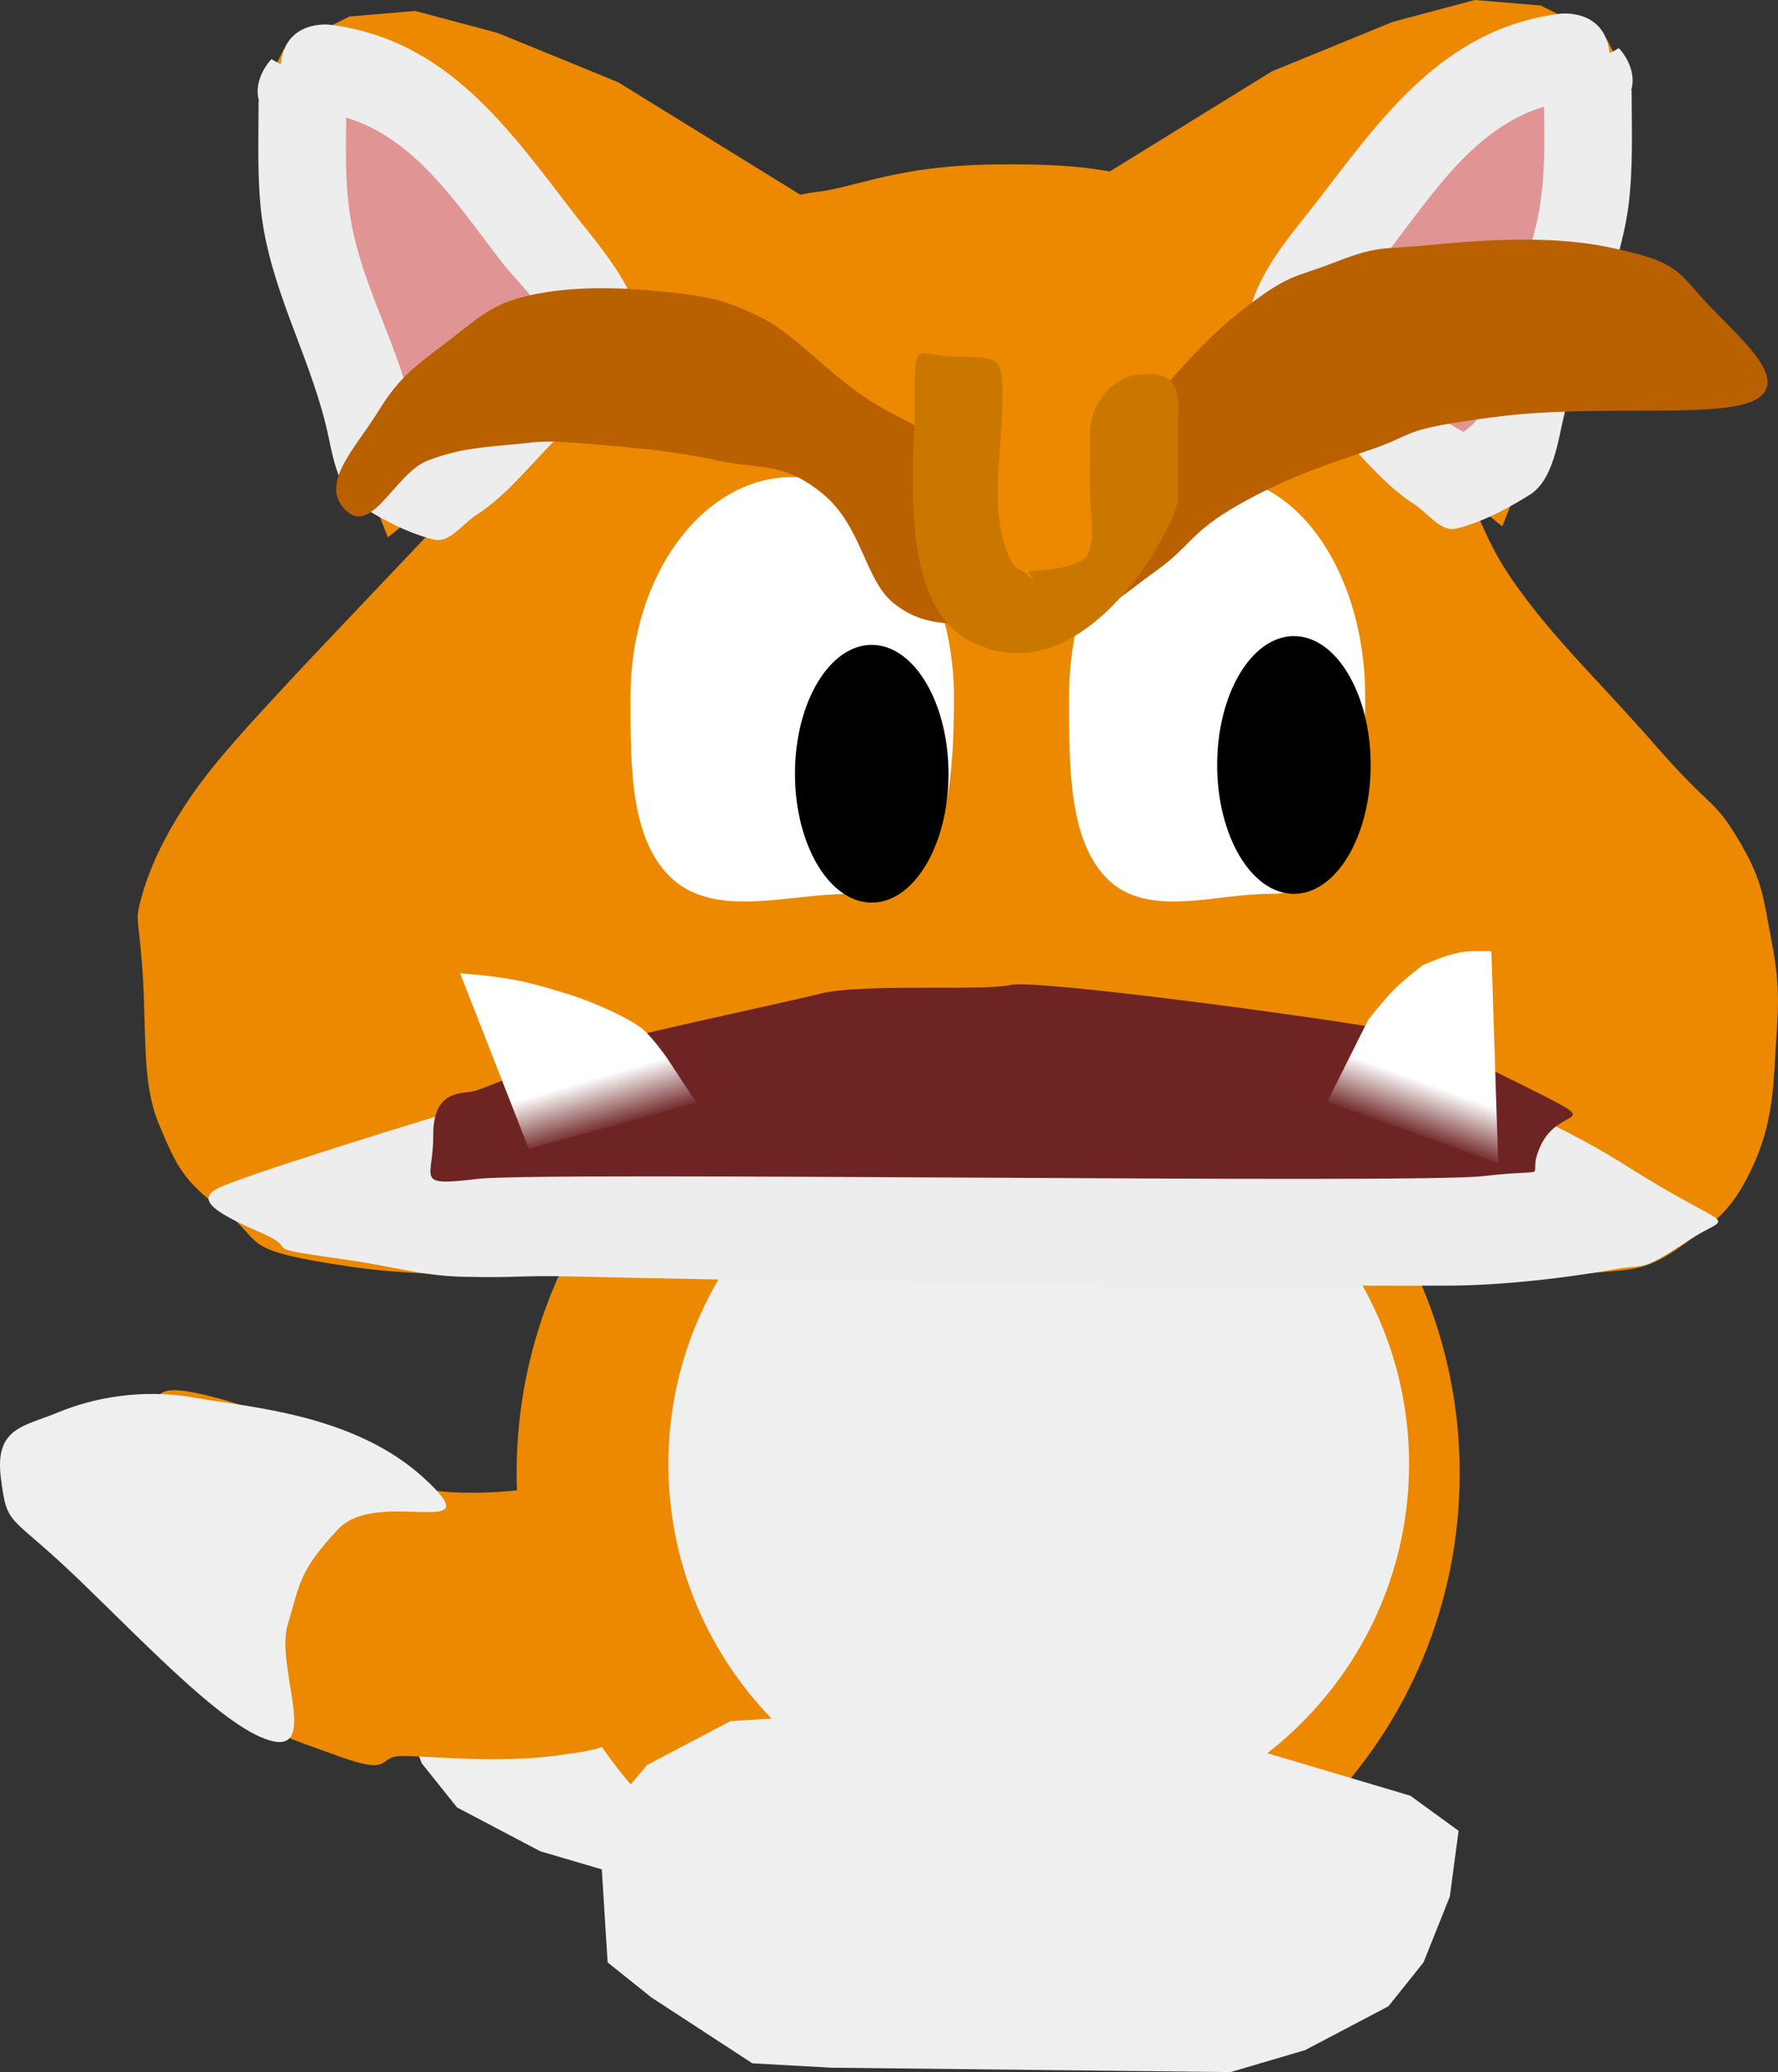 <svg version="1.1" xmlns="http://www.w3.org/2000/svg" xmlns:xlink="http://www.w3.org/1999/xlink" width="81.069" height="94.467" viewBox="0,0,81.069,94.467"><rect x="0" y="0" width="81.069" height="94.467" fill="#333333" stroke="none"/><defs><linearGradient x1="226.942" y1="181.809" x2="227.629" y2="184.168" gradientUnits="userSpaceOnUse" id="color-1"><stop offset="0" stop-color="#6f2424" stop-opacity="0"/><stop offset="1" stop-color="#6f2424"/></linearGradient><linearGradient x1="263.593" y1="181.803" x2="262.753" y2="184.112" gradientUnits="userSpaceOnUse" id="color-2"><stop offset="0" stop-color="#6f2424" stop-opacity="0"/><stop offset="1" stop-color="#6f2424"/></linearGradient></defs><g transform="translate(-199.466,-132.767)"><g data-paper-data="{&quot;isPaintingLayer&quot;:true}" fill-rule="nonzero" stroke-linejoin="miter" stroke-miterlimit="10" stroke-dasharray="" stroke-dashoffset="0" style="mix-blend-mode: normal"><path d="M217.104,207.167l2.2,-1.6l7.4,-2.2l9.2,-1.2l11.2,-0.2l3.2,0.2l3.8,2l2.2,2.6l-0.4,6.4l-2,1.6l-4.6,3l-3.6,0.2l-18.2,0.2l-3.4,-1l-3.8,-2l-1.6,-2l-1.2,-3z" data-paper-data="{&quot;origPos&quot;:null,&quot;index&quot;:null}" fill="#efefef" stroke="#000000" stroke-width="0" stroke-linecap="round"/><g data-paper-data="{&quot;origPos&quot;:null}" stroke-width="0"><g data-paper-data="{&quot;origPos&quot;:null}" stroke="#000000" stroke-linecap="round"><path d="M228.611,199.822c1.526,-0.133 3.022,-0.429 3.924,0c0.902,0.429 0.809,0.58 0.981,2.333c0.172,1.753 1.017,1.935 -0.327,4.333c-1.344,2.398 -3.683,4.089 -4.905,5c-1.222,0.911 -0.938,0.994 -3.597,1.333c-2.659,0.339 -5.647,0 -6.867,0c-1.221,0 -0.351,0.944 -2.943,0c-2.592,-0.944 -3.45,-1.11 -6.213,-3.333c-2.763,-2.224 -5.287,-5.571 -6.213,-6.667c-0.927,-1.096 -2.041,-1.708 -1.962,-3c0.079,-1.292 1.263,-1.745 2.289,-2.333c1.026,-0.588 1.466,-0.441 2.943,-0.667c1.477,-0.226 0.383,-1.176 3.597,-0.333c3.214,0.842 6.337,2.777 7.848,3.333c1.511,0.556 0.964,1 3.924,1c2.96,0 5.995,-0.867 7.521,-1z" data-paper-data="{&quot;origPos&quot;:null}" fill="#ec8900"/><path d="M218.8,200.155c3.21,2.945 -2.115,0.392 -3.924,2.333c-1.809,1.941 -1.724,2.479 -2.289,4.333c-0.565,1.854 1.366,5.759 -0.654,5.333c-2.02,-0.426 -5.585,-4.201 -8.829,-7.333c-3.244,-3.133 -3.301,-2.353 -3.597,-4.667c-0.296,-2.314 1.052,-2.351 2.616,-3c1.564,-0.649 3.803,-1.1 6.213,-0.667c2.41,0.433 7.254,0.722 10.464,3.667z" data-paper-data="{&quot;origPos&quot;:null}" fill="#efefef"/></g><g data-paper-data="{&quot;origPos&quot;:null}" stroke="none" stroke-linecap="butt"><path d="M266.021,199.933c0,12.012 -9.626,21.75 -21.5,21.75c-11.874,0 -21.5,-9.738 -21.5,-21.75c0,-12.012 9.626,-21.75 21.5,-21.75c11.874,0 21.5,9.738 21.5,21.75z" data-paper-data="{&quot;origPos&quot;:null}" fill="#ec8900"/><path d="M263.713,199.517c0,9.251 -7.56,16.75 -16.886,16.75c-9.326,0 -16.886,-7.499 -16.886,-16.75c0,-9.251 7.56,-16.75 16.886,-16.75c9.326,0 16.886,7.499 16.886,16.75z" data-paper-data="{&quot;origPos&quot;:null}" fill="#efefef"/></g></g><path d="M265.571,219.233l-1.2,3l-1.6,2l-3.8,2l-3.4,1l-18.2,-0.2l-3.6,-0.2l-4.6,-3l-2,-1.6l-0.4,-6.4l2.2,-2.6l3.8,-2l3.2,-0.2l11.2,0.2l9.2,1.2l7.4,2.2l2.2,1.6z" data-paper-data="{&quot;origPos&quot;:null}" fill="#efefef" stroke="#000000" stroke-width="0" stroke-linecap="round"/><g><path d="M252.363,141.067c2.295,0.473 3.153,0.99 4.1,1.7c0.947,0.71 1.626,1.27 2.5,2.25c0.874,0.98 3.789,4.058 5.75,7c1.961,2.942 1.93,4.631 3.75,7.25c1.82,2.619 3.952,4.579 6.5,7.5c2.548,2.921 2.612,2.353 3.75,4.25c1.138,1.897 1.145,2.673 1.5,4.5c0.355,1.827 0.379,2.743 0.25,4.5c-0.129,1.757 -0.069,3.67 -1,5.75c-0.931,2.08 -1.659,2.614 -3.25,3.75c-1.591,1.136 -2.196,1.114 -3.75,1.25c-1.554,0.136 -6.434,0.516 -10.5,0c-4.066,-0.516 -3.142,-1.275 -5.25,-2c-2.108,-0.725 -1.637,-0.707 -2.75,-0.75c-1.113,-0.043 -10.076,-0.438 -16.5,0c-6.424,0.438 -3.246,0.817 -5.5,1.5c-2.254,0.683 -1.609,0.931 -2.75,1c-1.141,0.069 -8.441,0.779 -13.75,0c-5.309,-0.779 -3.841,-1.082 -5.75,-2.5c-1.909,-1.418 -2.199,-2.086 -3,-4c-0.801,-1.914 -0.553,-4.247 -0.75,-7c-0.197,-2.753 -0.371,-2.182 0,-3.5c0.371,-1.318 1.131,-2.883 2.25,-4.5c1.119,-1.617 2.664,-3.27 4.5,-5.25c1.836,-1.98 10.847,-11.41 17.75,-18.75c0.955,-1.016 2.633,-1.515 3.1,-2.056c0.466,-0.541 1.432,-1.25 3.15,-1.444c1.741,-0.197 3.605,-1.186 8,-1.25c4.395,-0.064 5.355,0.327 7.65,0.8z" data-paper-data="{&quot;origPos&quot;:null}" fill="#ec8900" stroke="#000000" stroke-width="0" stroke-linecap="butt"/><path d="M238.176,173.517c-2.695,0 -6,1.111 -8,-0.634c-2,-1.746 -1.962,-5.197 -1.962,-8.366c0,-5.523 3.302,-10 7.374,-10c4.073,0 7.374,4.477 7.374,10c0,5.523 -0.714,9 -4.787,9z" data-paper-data="{&quot;origPos&quot;:null}" fill="#ffffff" stroke="#ffffff" stroke-width="0" stroke-linecap="butt"/><path d="M261.713,164.517c0,5.523 -0.654,9 -4.382,9c-2.467,0 -5.493,1.111 -7.324,-0.634c-1.831,-1.746 -1.796,-5.197 -1.796,-8.366c0,-5.523 3.022,-10 6.751,-10c3.728,0 6.751,4.477 6.751,10c0,5.523 0,-5.523 0,0z" data-paper-data="{&quot;origPos&quot;:null}" fill="#ffffff" stroke="#ffffff" stroke-width="0" stroke-linecap="butt"/><path d="M260.937,163.489c0.633,1.064 1.026,2.532 1.026,4.153c0,1.621 -0.392,3.09 -1.026,4.153c-0.634,1.063 -1.508,1.722 -2.474,1.722c-0.966,0 -1.841,-0.658 -2.474,-1.722c-0.633,-1.064 -1.026,-2.532 -1.026,-4.153c0,-1.621 0.392,-3.09 1.026,-4.153c0.634,-1.063 1.508,-1.722 2.474,-1.722c0.966,0 1.841,0.658 2.474,1.722z" data-paper-data="{&quot;origPos&quot;:null}" fill="#000000" stroke="none" stroke-width="1" stroke-linecap="butt"/><path d="M241.687,163.889c0.633,1.064 1.026,2.532 1.026,4.153c0,1.621 -0.392,3.09 -1.026,4.153c-0.634,1.063 -1.508,1.722 -2.474,1.722c-0.966,0 -1.841,-0.658 -2.474,-1.722c-0.633,-1.064 -1.026,-2.532 -1.026,-4.153c0,-1.621 0.392,-3.09 1.026,-4.153c0.634,-1.063 1.508,-1.722 2.474,-1.722c0.966,0 1.841,0.658 2.474,1.722z" data-paper-data="{&quot;origPos&quot;:null}" fill="#000000" stroke="none" stroke-width="1" stroke-linecap="butt"/><path d="M209.36,186.961c0.972,-0.523 8.65,-2.916 14.25,-4.583c5.6,-1.668 5.404,-1.59 11.75,-3.333c6.346,-1.743 11.586,-0.843 16,-0.167c4.414,0.677 11.391,2.457 12.124,2.615c0.244,0.053 5.172,1.281 10.209,4.468c5.038,3.187 4.831,1.974 2.667,3.417c-2.164,1.443 -1.893,0.998 -3.25,1.25c-1.357,0.252 -4.558,0.729 -7.5,0.75c-2.942,0.021 -24.393,-0.043 -40,-0.417c-2.504,-0.06 -2.579,0.076 -5.084,0.012c-1.823,-0.046 -3.361,-0.509 -5.166,-0.762c-4.564,-0.641 -1.974,-0.372 -4,-1.25c-2.026,-0.878 -2.972,-1.477 -2,-2z" data-paper-data="{&quot;origPos&quot;:null}" fill="#ededed" stroke="#000000" stroke-width="0" stroke-linecap="round"/><g data-paper-data="{&quot;origPos&quot;:null}"><path d="M248.963,141.267l8.5,-5.25l5.5,-2.25l3.75,-1l3,0.25l3,1.5l1,2l-1,8.25l-4.75,12z" data-paper-data="{&quot;origPos&quot;:null}" fill="#ec8900" stroke="#000000" stroke-width="0" stroke-linecap="round"/><path d="M269.11,136.628c3.038,0 2,4.332 2,8.75c0,4.418 -2.462,8 -5.5,8c-3.038,0 -5.5,-3.582 -5.5,-8c0,-4.418 5.962,-8.75 9,-8.75z" fill="#e09594" stroke="#e09594" stroke-width="1.5" stroke-linecap="butt"/><path d="M273.84,136.883l0.021,-0.006c0,1.75 0.077,3.51 -0.14,5.248c-0.448,3.378 -2.101,6.213 -2.919,9.487c-0.285,1.14 -0.482,3.028 -1.59,3.715c-1.042,0.646 -2.152,1.244 -3.342,1.536c-0.718,0.176 -1.298,-0.709 -1.92,-1.109c-2.108,-1.355 -3.337,-3.681 -5.455,-4.891c-0.622,-0.828 -1.404,-1.558 -1.867,-2.485c-0.974,-1.948 1.8,-5.014 2.748,-6.244c3.064,-3.974 5.863,-8.07 11.238,-8.742c0,0 1.985,-0.248 2.233,1.736c0.003,0.024 0.006,0.047 0.008,0.07l0.422,-0.236c0,0 0.866,0.866 0.565,1.92zM269.865,137.627c-3.135,0.96 -5.005,3.871 -7.019,6.493c-1.053,1.371 -1.714,1.619 -2.114,3.21c-0.004,0.016 -0.006,0.095 -0.008,0.209c1.719,1.076 2.685,2.678 4.154,4.037c0.363,0.336 0.842,0.623 1.317,0.886c0.198,-0.169 0.466,-0.341 0.565,-0.535c0.197,-0.384 0.055,-0.866 0.16,-1.285c0.776,-3.106 2.469,-5.839 2.831,-9.013c0.166,-1.324 0.13,-2.666 0.115,-4.003z" data-paper-data="{&quot;origPos&quot;:null}" fill="#ededed" stroke="none" stroke-width="0.5" stroke-linecap="butt"/></g><g data-paper-data="{&quot;origPos&quot;:null,&quot;index&quot;:null}"><path d="M217.153,157.267l-4.75,-12l-1,-8.25l1,-2l3,-1.5l3,-0.25l3.75,1l5.5,2.25l8.5,5.25z" data-paper-data="{&quot;origPos&quot;:null}" fill="#ec8900" stroke="#000000" stroke-width="0" stroke-linecap="round"/><path d="M225.006,145.878c0,4.418 -2.462,8 -5.5,8c-3.038,0 -5.5,-3.582 -5.5,-8c0,-4.418 -1.038,-8.75 2,-8.75c3.038,0 9,4.332 9,8.75z" fill="#e09594" stroke="#e09594" stroke-width="1.5" stroke-linecap="butt"/><path d="M211.841,135.464l0.422,0.236c0.002,-0.023 0.005,-0.047 0.008,-0.07c0.248,-1.985 2.233,-1.736 2.233,-1.736c5.376,0.672 8.174,4.769 11.238,8.742c0.948,1.23 3.722,4.296 2.748,6.244c-0.463,0.927 -1.245,1.656 -1.867,2.485c-2.118,1.21 -3.346,3.536 -5.455,4.891c-0.622,0.4 -1.202,1.285 -1.92,1.109c-1.191,-0.293 -2.3,-0.89 -3.342,-1.536c-1.109,-0.687 -1.305,-2.575 -1.59,-3.715c-0.818,-3.274 -2.472,-6.109 -2.919,-9.487c-0.217,-1.739 -0.14,-3.498 -0.14,-5.248l0.021,0.006c-0.301,-1.054 0.565,-1.92 0.565,-1.92zM215.365,142.13c0.362,3.174 2.054,5.907 2.831,9.013c0.105,0.419 -0.037,0.901 0.16,1.285c0.099,0.193 0.367,0.366 0.565,0.535c0.475,-0.263 0.953,-0.55 1.317,-0.886c1.469,-1.359 2.435,-2.961 4.154,-4.037c-0.002,-0.114 -0.004,-0.193 -0.008,-0.209c-0.4,-1.591 -1.061,-1.839 -2.114,-3.21c-2.014,-2.622 -3.884,-5.533 -7.019,-6.493c-0.015,1.337 -0.051,2.678 0.115,4.003z" data-paper-data="{&quot;origPos&quot;:null}" fill="#ededed" stroke="none" stroke-width="0.5" stroke-linecap="butt"/></g><path d="M240.213,160.267c-1.331,-1.064 -1.435,-3.525 -3.25,-5c-1.815,-1.475 -2.818,-1.086 -4.75,-1.5c-1.932,-0.414 -3.493,-0.567 -5.75,-0.75c-2.257,-0.183 -2.139,-0.136 -3.5,0c-1.361,0.136 -2.518,0.176 -4,0.75c-1.482,0.574 -2.541,3.459 -3.75,2.25c-1.209,-1.209 0.467,-2.815 1.5,-4.5c1.033,-1.685 1.826,-2.143 3.25,-3.25c1.424,-1.107 1.968,-1.627 3.5,-2c1.532,-0.373 3.51,-0.458 5.75,-0.25c2.24,0.208 3.205,0.332 5,1.25c1.795,0.918 3.281,2.943 5.75,4.25c2.469,1.307 4.101,2.298 7,2.5c2.899,0.202 2.399,-0.699 3.75,-1.75c1.351,-1.051 2.974,-3.454 5.25,-5.25c2.276,-1.796 2.489,-1.568 4.25,-2.25c1.761,-0.682 2.1,-0.666 3.5,-0.75c1.4,-0.084 5.556,-0.689 9,0c3.444,0.689 3.229,1.173 4.75,2.75c1.521,1.577 3.651,3.403 2,4.25c-1.651,0.847 -7.178,0.162 -11.75,0.75c-4.572,0.588 -3.542,0.748 -5.75,1.5c-2.208,0.752 -3.79,1.253 -6,2.5c-2.21,1.247 -2.219,1.906 -3.75,3c-1.531,1.094 -1.832,1.542 -3.25,2c-1.418,0.458 -2.731,0.601 -4.5,0.5c-1.769,-0.101 -2.919,0.064 -4.25,-1z" data-paper-data="{&quot;origPos&quot;:null}" fill="#b96000" stroke="#000000" stroke-width="0" stroke-linecap="round"/><g data-paper-data="{&quot;origPos&quot;:null}" stroke="none" stroke-linecap="butt"><path d="M244.371,159.433c-1.179,-1.747 -1.772,-5.375 0,-8c1.772,-2.625 4.078,-1.959 5.4,0c1.322,1.959 1.777,5.367 0,8c-1.777,2.633 -4.221,1.747 -5.4,0z" data-paper-data="{&quot;origPos&quot;:null}" fill="#ec8900" stroke-width="0"/><path d="M253.161,152.032c-0.017,0.17 -0.047,0.323 -0.088,0.463c-0.041,0.139 0.098,-1.095 0.098,-0.062c0,1.033 0,2.067 0,3.1c0,1.033 -4.2,9.1 -9.4,6.5c-3.4,-1.7 -2.6,-7.991 -2.6,-11c0,-3.009 0,-2 2,-2c2,0 2,0.136 2,2c0,1.864 -0.469,4.406 0,6.2c0.469,1.794 0.74,1.292 1.205,1.797c0.465,0.504 -0.034,-0.137 -0.005,-0.197c0.03,-0.059 1.733,-0.064 2.425,-0.516c0.693,-0.451 0.421,-1.937 0.375,-2.784c-0.047,-0.848 0,-2.067 0,-3.1c0,-1.033 0.847,-2.454 2.199,-2.59c1.352,-0.136 1.99,0.199 1.791,2.189c-0.199,1.99 0.017,-0.17 0,-0z" data-paper-data="{&quot;origPos&quot;:null}" fill="#ca7700" stroke-width="0.5"/></g><g><path d="M219.22,184.535c-0.021,-2 1.188,-1.914 1.725,-1.996c0.537,-0.083 3.267,-1.314 5.017,-1.897c1.75,-0.583 9.024,-2.105 10.926,-2.579c1.902,-0.474 7.422,-0.106 8.629,-0.388c1.207,-0.283 13.989,1.477 16.219,1.87c2.23,0.393 3.125,0.679 7.127,2.68c4.002,2.001 1.789,0.894 0.894,2.683c-0.894,1.789 0.925,1.074 -2.683,1.479c-3.247,0.365 -42.891,-0.223 -45.834,0.126c-2.943,0.349 -2,0.021 -2.021,-1.978z" data-paper-data="{&quot;origPos&quot;:null}" fill="#6f2424" stroke="none" stroke-width="0.5" stroke-linecap="butt"/><path d="M223.575,185.139l-3.13,-8c0,0 1.596,0.119 2.618,0.324c1.015,0.203 2.6,0.72 2.6,0.72c0,0 1.802,0.609 2.956,1.383c0.496,0.333 1.27,1.452 1.27,1.452l1.339,2.035z" fill="#ffffff" stroke="#ffffff" stroke-width="0" stroke-linecap="round"/><path d="M261.853,179.257c0,0 0.714,-0.914 1.171,-1.371c0.517,-0.517 1.324,-1.124 1.324,-1.124c0,0 0.945,-0.429 1.678,-0.576c0.484,-0.097 1.44,-0.048 1.44,-0.048l0.312,9.667l-7.796,-2.806c0,0 0.463,-0.926 0.888,-1.775c0.306,-0.611 0.983,-1.967 0.983,-1.967z" fill="#ffffff" stroke="#ffffff" stroke-width="0" stroke-linecap="round"/><path d="M222.461,185.671l-0.686,-2.359l10.335,-3.007l0.686,2.359z" fill="url(#color-1)" stroke="none" stroke-width="0" stroke-linecap="butt"/><path d="M257.695,182.271l0.841,-2.309l10.114,3.683l-0.841,2.309z" fill="url(#color-2)" stroke="none" stroke-width="0" stroke-linecap="butt"/></g></g></g></g></svg>